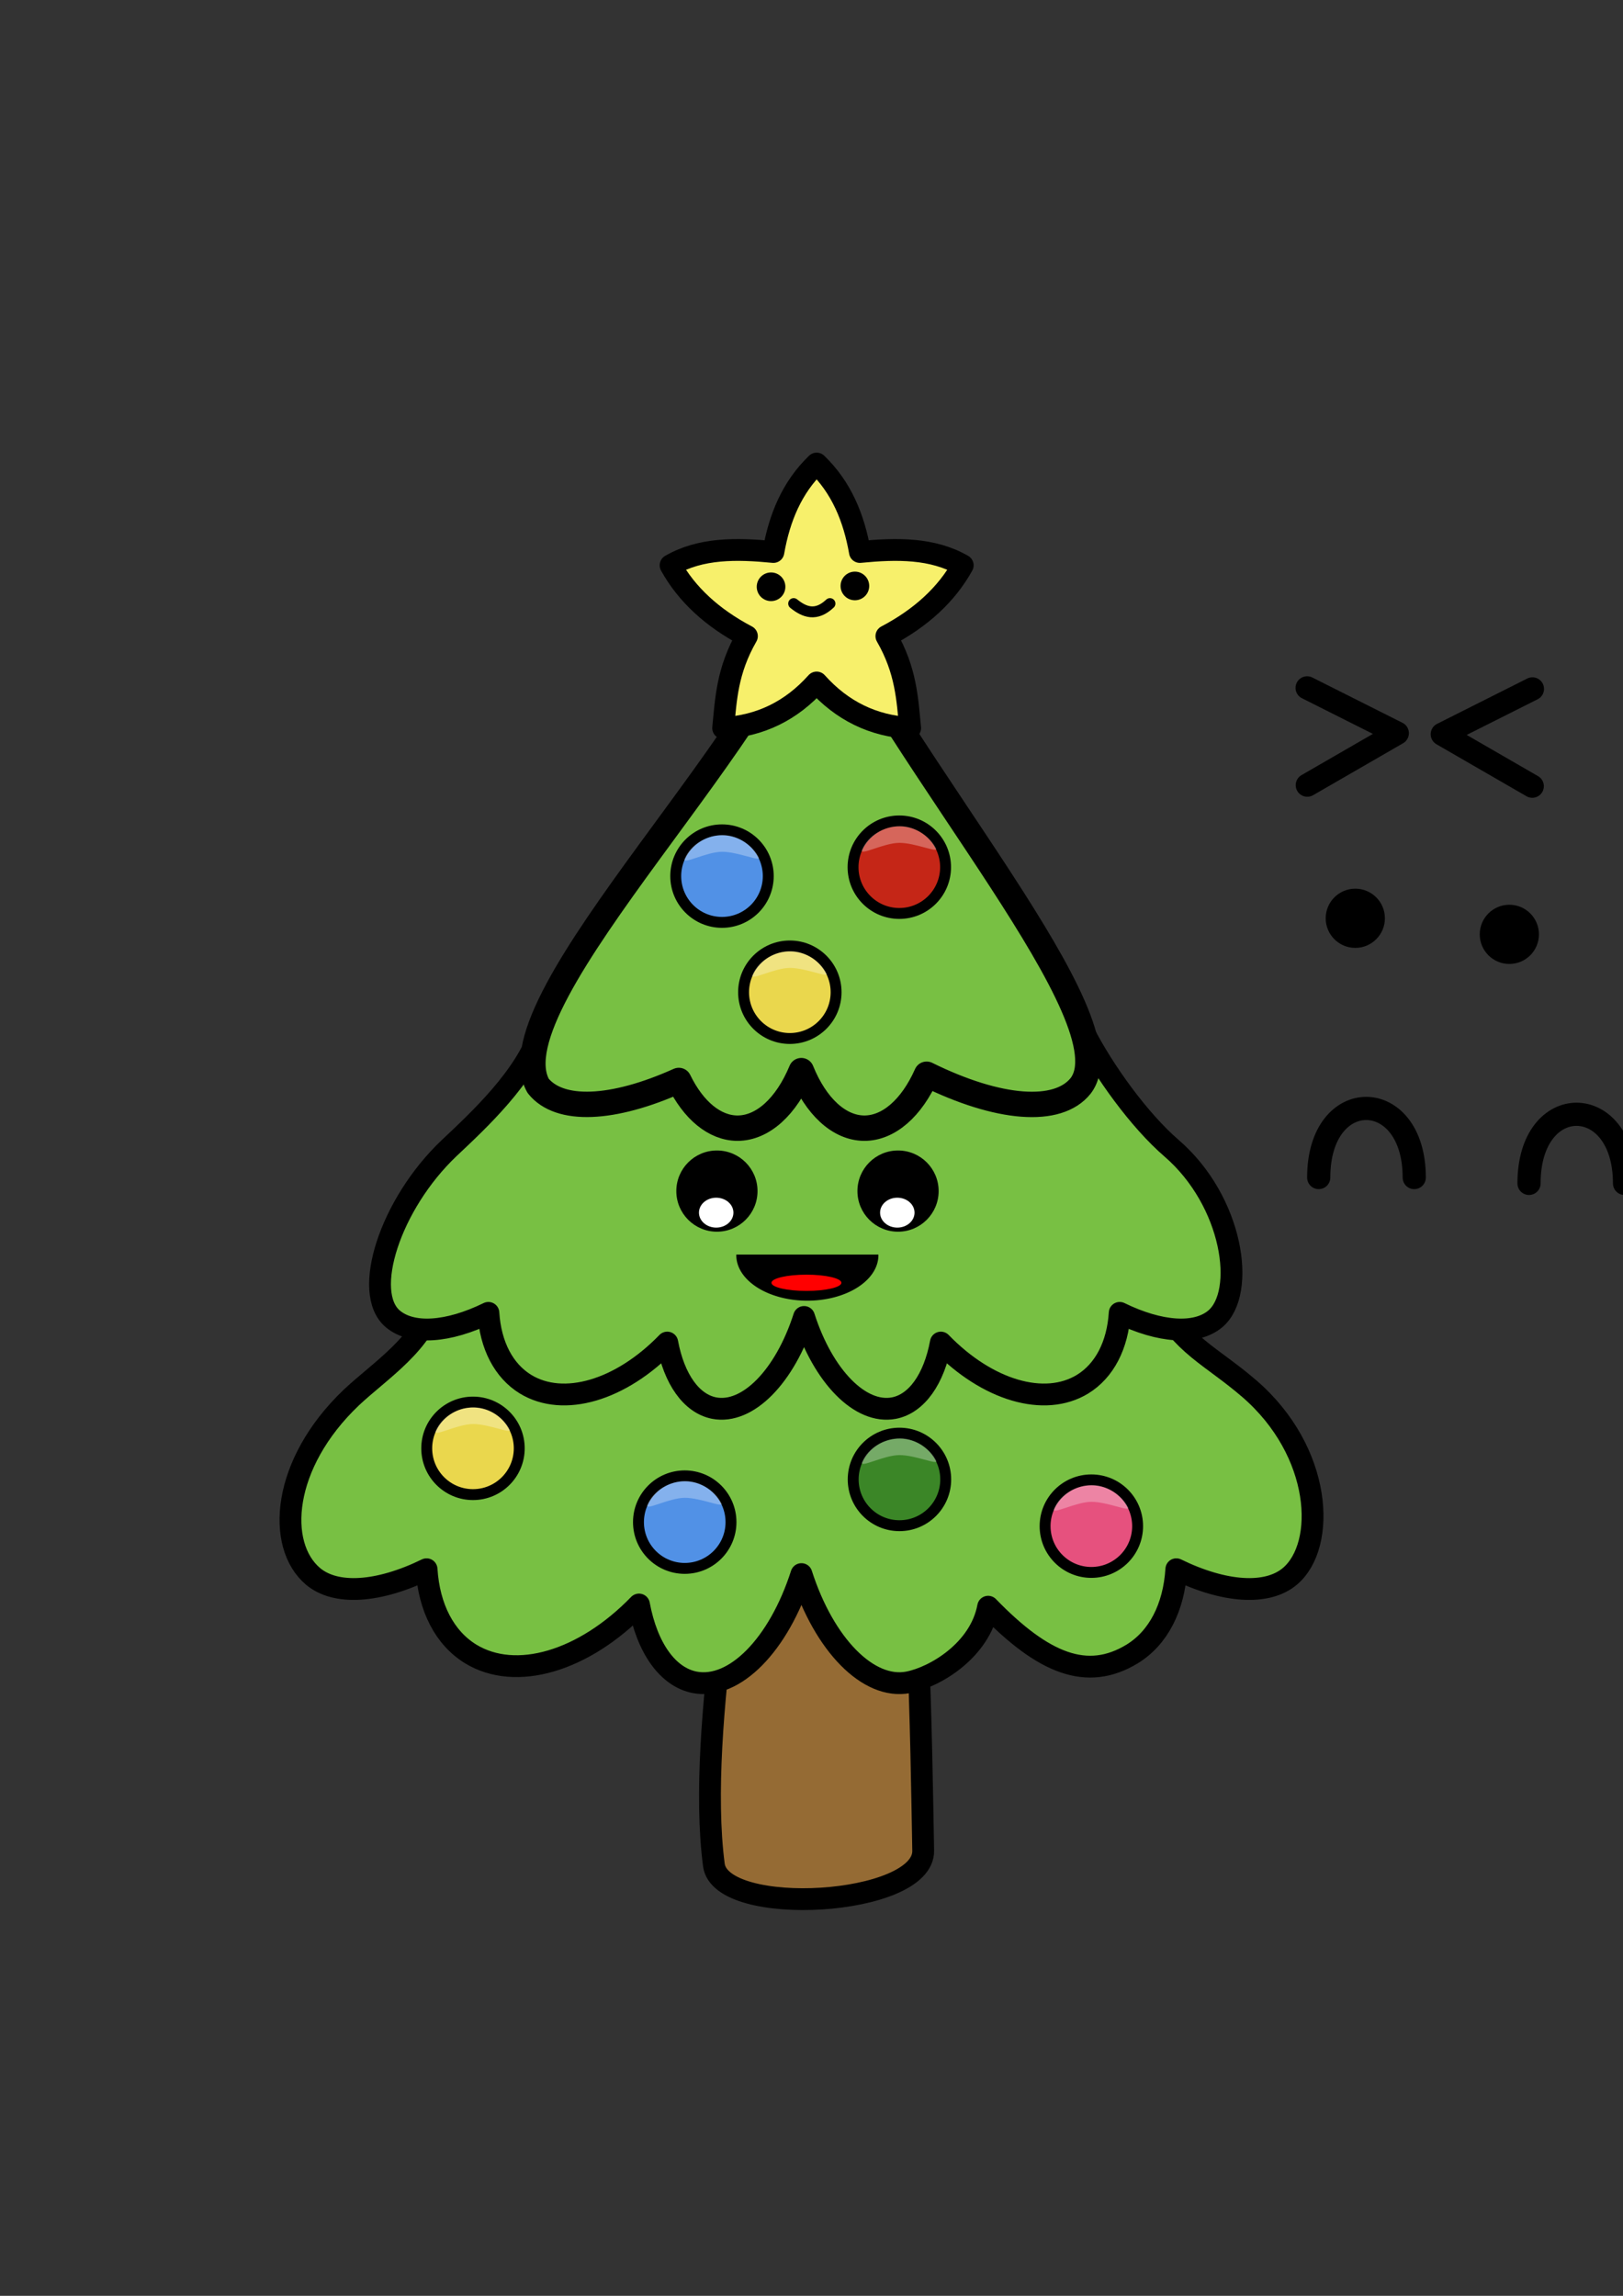 <?xml version="1.0" encoding="UTF-8" standalone="no"?>
<!-- Created with Inkscape (http://www.inkscape.org/) -->

<svg
   xmlns:dc="http://purl.org/dc/elements/1.1/"
   xmlns:cc="http://creativecommons.org/ns#"
   xmlns:rdf="http://www.w3.org/1999/02/22-rdf-syntax-ns#"
   xmlns:svg="http://www.w3.org/2000/svg"
   xmlns="http://www.w3.org/2000/svg"
   xmlns:sodipodi="http://sodipodi.sourceforge.net/DTD/sodipodi-0.dtd"
   xmlns:inkscape="http://www.inkscape.org/namespaces/inkscape"
   width="210mm"
   height="297mm"
   viewBox="0 0 744.094 1052.362"
   id="svg4811"
   version="1.1"
   inkscape:version="0.92.1 r15371"
   sodipodi:docname="xmas-tree.svg">
  <rect x="0" y="0" width="744.094" height="1052.362" fill="#333333" stroke="none"/>
  <defs
     id="defs4813" />
  <sodipodi:namedview
     id="base"
     pagecolor="#ffffff"
     bordercolor="#666666"
     borderopacity="1.0"
     inkscape:pageopacity="0.0"
     inkscape:pageshadow="2"
     inkscape:zoom="1.4"
     inkscape:cx="412.80522"
     inkscape:cy="590.75228"
     inkscape:document-units="px"
     inkscape:current-layer="layer1"
     showgrid="false"
     inkscape:window-width="1920"
     inkscape:window-height="1027"
     inkscape:window-x="1912"
     inkscape:window-y="-8"
     inkscape:window-maximized="1" />
  <g
     inkscape:label="Calque 1"
     inkscape:groupmode="layer"
     id="layer1">
    <path
       style="fill:#78c043;fill-rule:evenodd;stroke:#000000;stroke-width:10;stroke-linecap:butt;stroke-linejoin:round;stroke-miterlimit:4;stroke-dasharray:none;stroke-opacity:1;fill-opacity:1"
       d="m 851.094,331.705 c 6.347,25.031 49.909,-1.297 57.818,12.804 38.936,69.425 94.663,8.532 97.119,13.545 13.137,26.806 24.083,31.25 35.023,30.414 15.09,-1.153 38.887,-41.041 38.887,-41.041 0,0 27.697,38.16 40.84,37.938 15.698,-0.264 39.836,-25.537 39.836,-25.537 47.611,24.277 83.882,20.511 97.151,-14.401 1.751,-4.608 38.578,10.176 56.986,-8.672 21.961,-22.486 -18.319,-74.532 -62.124,-108.591 -94.296,-73.317 -281.232,-42.778 -344.462,2.02 -47.513,33.663 -67.517,60.333 -57.074,101.52 z"
       id="path5374"
       inkscape:connector-curvature="0"
       sodipodi:nodetypes="sssscsssssss" />
    <path
       style="fill:#956b34;fill-rule:evenodd;stroke:#000000;stroke-width:10;stroke-linecap:butt;stroke-linejoin:miter;stroke-opacity:1;stroke-miterlimit:4;stroke-dasharray:none;fill-opacity:1"
       d="m 327.289,854.877 c -8.392,-63.752 15.543,-174.235 14.142,-188.393 -1.737,-17.548 66.961,-12.69 69.701,-4.041 9.988,31.535 11.264,138.782 12.122,185.868 0.464,25.443 -92.758,30.928 -95.965,6.566 z"
       id="path5535"
       inkscape:connector-curvature="0"
       sodipodi:nodetypes="sssss" />
    <path
       style="fill:#78c043;fill-opacity:1;fill-rule:evenodd;stroke:#000000;stroke-width:10;stroke-linecap:round;stroke-linejoin:round;stroke-miterlimit:4;stroke-dasharray:none;stroke-opacity:1"
       d="m 199.367,595.356 c -4.869,20.284 -25.006,32.731 -38.247,45.201 -32.015,30.431 -34.586,67.721 -17.579,82.043 10.408,8.732 29.972,7.496 52.029,-3.287 1.109,17.674 8.316,31.514 20.219,38.824 20.71,12.606 51.811,3.473 77.164,-22.658 3.733,20.022 13.211,33.258 25.545,35.674 18.201,3.484 38.524,-17.121 48.938,-49.617 10.413,32.497 30.736,53.103 48.938,49.619 12.335,-2.414 32.925,-14.64 36.659,-34.664 25.353,26.13 45.341,34.251 66.05,21.646 11.903,-7.31 19.111,-21.15 20.221,-38.824 22.056,10.783 41.62,12.02 52.029,3.289 17.007,-14.322 14.854,-57.23 -18.59,-86.084 -17.553,-15.144 -31.028,-19.83 -41.948,-41.162 z"
       id="path5395"
       inkscape:connector-curvature="0"
       sodipodi:nodetypes="cccccccccccccscc" />
    <path
       inkscape:connector-curvature="0"
       id="path5417"
       d="m 247.828,472.424 c -6.763,21.126 -28.459,41.175 -41.981,53.911 -26.958,25.624 -40.06,66.172 -25.74,78.232 8.764,7.352 25.237,6.311 43.81,-2.768 0.934,14.882 7.003,26.535 17.025,32.691 17.438,10.614 43.626,2.925 64.974,-19.079 3.144,16.859 11.124,28.004 21.509,30.038 15.326,2.934 32.438,-14.416 41.206,-41.779 8.768,27.363 25.88,44.714 41.206,41.78 10.386,-2.033 18.367,-13.178 21.511,-30.038 21.348,22.002 47.535,29.691 64.972,19.077 10.023,-6.155 16.092,-17.809 17.026,-32.691 18.572,9.079 35.045,10.121 43.81,2.769 14.32,-12.059 8.135,-53.936 -20.025,-78.232 -14.78,-12.752 -31.039,-35.236 -40.234,-53.198 z"
       style="fill:#78c043;fill-opacity:1;fill-rule:evenodd;stroke:#000000;stroke-width:10;stroke-linecap:round;stroke-linejoin:round;stroke-miterlimit:4;stroke-dasharray:none;stroke-opacity:1"
       sodipodi:nodetypes="cccccccccccccscc" />
    <path
       style="fill:#78c043;fill-opacity:1;fill-rule:evenodd;stroke:#000000;stroke-width:10;stroke-linecap:round;stroke-linejoin:round;stroke-miterlimit:4;stroke-dasharray:none;stroke-opacity:1"
       d="m 1064.837,-68.888 c -21.121,20.076 -24.147,31.867 -12.928,41.315 6.866,5.76 19.773,4.945 34.324,-2.169 11.856,59.331 99.848,36.609 113.381,1.466 30.353,62.957 104.448,0.471 110.517,-10.207 0,0 29.256,15.193 37.188,10.91 11.444,-12.511 -1.807,-21.239 -22.928,-41.315 -63.125,-51.49 -128.042,-185.154 -128.054,-185.134 -7.308,-6.083 -82.397,150.405 -131.5,185.133 z"
       id="path5419"
       inkscape:connector-curvature="0"
       sodipodi:nodetypes="ccccscccc" />
    <path
       sodipodi:nodetypes="cccc"
       inkscape:connector-curvature="0"
       id="path5423"
       d="m 1012.758,801.067 c 39.442,-5.523 131.599,-1.869 198.158,10e-4 -38.923,-61.9 -97.764,-186.367 -97.764,-186.367 -35.31,65.887 -64.072,130.939 -100.394,186.366 z"
       style="fill:#78c043;fill-opacity:1;fill-rule:evenodd;stroke:#000000;stroke-width:8.767;stroke-linecap:round;stroke-linejoin:round;stroke-miterlimit:4;stroke-dasharray:none;stroke-opacity:1" />
    <ellipse
       style="opacity:1;fill:#78c043;fill-opacity:1;fill-rule:nonzero;stroke:#000000;stroke-width:11.459;stroke-linecap:round;stroke-linejoin:round;stroke-miterlimit:4;stroke-dasharray:none;stroke-opacity:1"
       id="path5427"
       cx="713.334"
       cy="1161.542"
       rx="109.889"
       ry="31.273"
       transform="matrix(0.918,-0.397,0.362,0.932,0,0)" />
    <ellipse
       style="opacity:1;fill:#78c043;fill-opacity:1;fill-rule:nonzero;stroke:#000000;stroke-width:9.48;stroke-linecap:round;stroke-linejoin:round;stroke-miterlimit:4;stroke-dasharray:none;stroke-opacity:1"
       id="path5429"
       cx="1083.926"
       cy="801.121"
       rx="45.043"
       ry="55.215" />
    <ellipse
       transform="matrix(-0.918,-0.397,-0.362,0.932,0,0)"
       ry="30.177"
       rx="106.037"
       cy="277.788"
       cx="-1369.002"
       id="ellipse5431"
       style="opacity:1;fill:#78c043;fill-opacity:1;fill-rule:nonzero;stroke:#000000;stroke-width:11.057;stroke-linecap:round;stroke-linejoin:round;stroke-miterlimit:4;stroke-dasharray:none;stroke-opacity:1" />
    <ellipse
       ry="53.76"
       rx="45.103"
       cy="802.636"
       cx="-1144.074"
       id="ellipse5433"
       style="opacity:1;fill:#78c043;fill-opacity:1;fill-rule:nonzero;stroke:#000000;stroke-width:9.361;stroke-linecap:round;stroke-linejoin:round;stroke-miterlimit:4;stroke-dasharray:none;stroke-opacity:1"
       transform="scale(-1,1)" />
    <path
       style="fill:#78c043;fill-opacity:1;fill-rule:evenodd;stroke:#000000;stroke-width:8.767;stroke-linecap:round;stroke-linejoin:round;stroke-miterlimit:4;stroke-dasharray:none;stroke-opacity:1"
       d="M 1584.58 463.271 C 1550.36 527.124 1522.292 590.191 1487.531 644.475 A 31.25 109.895 66.45 0 0 1446.186 691.914 A 31.25 109.895 66.45 0 0 1524.746 690.107 A 45.043 55.215 0 0 0 1555.355 704.908 A 45.043 55.215 0 0 0 1585.203 690.951 A 45.103 53.76 0 0 0 1615.502 704.967 A 45.103 53.76 0 0 0 1646.709 689.938 A 106.043 30.155 23.55 0 0 1724.895 692.428 A 106.043 30.155 23.55 0 0 1677.764 642.207 C 1638.976 578.328 1584.58 463.271 1584.58 463.271 z "
       id="path5452" />
    <path
       inkscape:connector-curvature="0"
       id="path5471"
       d="m -317.678,52.846 50,-2.857 15.357,-45.714 0.714,97.857 -40,25 10,-45 z"
       style="fill:none;fill-rule:evenodd;stroke:#000000;stroke-width:10;stroke-linecap:butt;stroke-linejoin:round;stroke-miterlimit:4;stroke-dasharray:none;stroke-opacity:1"
       sodipodi:nodetypes="ccccccc" />
    <path
       style="fill:none;fill-rule:evenodd;stroke:#000000;stroke-width:10;stroke-linecap:round;stroke-linejoin:round;stroke-miterlimit:4;stroke-dasharray:none;stroke-opacity:1"
       d="m -156.964,215.041 c -10.823,10.948 -16.53,24.881 -19.286,40.536 -16.856,-1.652 -33.272,-1.885 -47.134,6.111 7.404,13.376 19.169,24.135 34.991,32.46 -9.107,15.873 -9.584,28.869 -10.893,42.143 16.903,-0.941 31.163,-7.83 42.679,-20.893"
       id="path5480"
       inkscape:connector-curvature="0"
       sodipodi:nodetypes="cccccc" />
    <path
       id="path6434"
       d="m 372.92,264.387 c -10.541,65.429 -148.389,193.622 -126.193,233.351 9.705,12.141 34.096,11.204 64.483,-2.477 6.74,13.843 16.515,21.809 26.848,21.878 11.528,0.017 22.422,-9.788 29.318,-26.384 6.672,16.517 17.385,26.312 28.857,26.384 11.115,0.011 21.665,-9.114 28.598,-24.732 33.045,16.312 60.224,18.365 70.605,5.331 C 518.524,467.665 415.399,353.859 372.92,264.387 Z"
       style="fill:#78c043;fill-opacity:1;fill-rule:evenodd;stroke:#000000;stroke-width:11.634;stroke-linecap:round;stroke-linejoin:round;stroke-miterlimit:4;stroke-dasharray:none;stroke-opacity:1"
       inkscape:connector-curvature="0"
       sodipodi:nodetypes="ccccccccc" />
    <path
       id="path5486"
       style="fill:#f7f06b;fill-opacity:1;fill-rule:evenodd;stroke:#000000;stroke-width:10;stroke-linecap:round;stroke-linejoin:round;stroke-miterlimit:4;stroke-dasharray:none;stroke-opacity:1"
       d="m 394.24,253.024 c 16.856,-1.652 33.272,-1.885 47.134,6.111 -7.404,13.376 -19.169,24.135 -34.991,32.46 9.107,15.873 9.584,28.869 10.893,42.143 -16.903,-0.941 -31.163,-7.83 -42.867,-20.893 -11.705,13.063 -25.964,19.951 -42.867,20.893 1.309,-13.274 1.786,-26.27 10.893,-42.143 -15.822,-8.325 -27.587,-19.085 -34.991,-32.46 13.862,-7.996 30.278,-7.764 47.134,-6.111 2.755,-15.655 8.463,-29.587 19.832,-40.536 11.369,10.948 17.076,24.881 19.832,40.536 z"
       inkscape:connector-curvature="0"
       sodipodi:nodetypes="ccccccccccc" />
    <circle
       style="opacity:1;fill:#000000;fill-opacity:1;fill-rule:nonzero;stroke:none;stroke-width:10;stroke-linecap:round;stroke-linejoin:round;stroke-miterlimit:4;stroke-dasharray:none;stroke-opacity:1"
       id="path5494"
       cx="353.502"
       cy="268.971"
       r="6.566" />
    <circle
       r="6.566"
       cy="268.592"
       cx="-391.938"
       id="circle5509"
       style="opacity:1;fill:#000000;fill-opacity:1;fill-rule:nonzero;stroke:none;stroke-width:10;stroke-linecap:round;stroke-linejoin:round;stroke-miterlimit:4;stroke-dasharray:none;stroke-opacity:1"
       transform="scale(-1,1)" />
    <path
       style="fill:none;fill-opacity:1;fill-rule:evenodd;stroke:#000000;stroke-width:5;stroke-linecap:round;stroke-linejoin:miter;stroke-miterlimit:4;stroke-dasharray:none;stroke-opacity:1"
       d="m 363.87,276.673 c 5.007,4.053 10.298,5.97 16.641,0"
       id="path5521"
       inkscape:connector-curvature="0"
       sodipodi:nodetypes="cc" />
    <path
       sodipodi:nodetypes="sssscsssssss"
       inkscape:connector-curvature="0"
       id="path5537"
       d="m 900.791,248.567 c 4.909,19.362 38.607,-1.004 44.725,9.905 30.119,53.704 73.226,6.6 75.127,10.478 10.162,20.736 18.629,24.173 27.092,23.527 11.673,-0.892 30.081,-31.747 30.081,-31.747 0,0 21.425,29.518 31.592,29.347 12.143,-0.205 30.815,-19.754 30.815,-19.754 36.83,18.78 64.886,15.866 75.151,-11.14 1.355,-3.564 29.842,7.871 44.081,-6.708 16.988,-17.394 -14.171,-57.654 -48.056,-84.001 -72.942,-56.714 -217.547,-33.091 -266.458,1.563 -36.753,26.04 -52.228,46.671 -44.149,78.531 z"
       style="fill:#78c043;fill-rule:evenodd;stroke:#000000;stroke-width:10;stroke-linecap:butt;stroke-linejoin:round;stroke-miterlimit:4;stroke-dasharray:none;stroke-opacity:1;fill-opacity:1" />
    <path
       style="fill:#78c043;fill-rule:evenodd;stroke:#000000;stroke-width:10;stroke-linecap:butt;stroke-linejoin:round;stroke-miterlimit:4;stroke-dasharray:none;stroke-opacity:1;fill-opacity:1"
       d="m 951.29,179.852 c 3.494,13.78 27.477,-0.714 31.831,7.049 21.435,38.221 52.115,4.697 53.467,7.457 7.232,14.758 13.258,17.204 19.281,16.744 8.308,-0.635 21.409,-22.594 21.409,-22.594 0,0 15.248,21.008 22.484,20.886 8.642,-0.146 21.931,-14.059 21.931,-14.059 26.212,13.365 46.179,11.292 53.485,-7.928 0.964,-2.537 21.238,5.602 31.373,-4.774 12.091,-12.379 -10.085,-41.032 -34.202,-59.783 -51.913,-40.363 -154.827,-23.551 -189.638,1.112 -26.157,18.532 -37.17,33.215 -31.421,55.89 z"
       id="path5539"
       inkscape:connector-curvature="0"
       sodipodi:nodetypes="sssscsssssss" />
    <g
       id="g6311"
       transform="translate(368.571,134.286)">
      <circle
         style="opacity:1;fill:#5191e6;fill-opacity:1;fill-rule:nonzero;stroke:#000000;stroke-width:5;stroke-linecap:round;stroke-linejoin:round;stroke-miterlimit:4;stroke-dasharray:none;stroke-opacity:1"
         id="circle5551"
         cx="-663.214"
         cy="349.862"
         r="21.208" />
      <path
         sodipodi:nodetypes="sssss"
         inkscape:connector-curvature="0"
         id="path5555"
         d="m -646.373,341.291 c 1.071,2.182 -9.536,-2.58 -16.784,-2.58 -7.248,0 -18.408,6.22 -17.169,3.219 2.73,-6.611 10.166,-10.872 17.414,-10.872 7.248,0 13.982,5.025 16.539,10.233 z"
         style="opacity:1;fill:#ffffff;fill-opacity:0.294;fill-rule:nonzero;stroke:none;stroke-width:5;stroke-linecap:round;stroke-linejoin:round;stroke-miterlimit:4;stroke-dasharray:none;stroke-opacity:1" />
    </g>
    <g
       id="g6289"
       transform="translate(368.571,134.286)">
      <circle
         r="21.208"
         cy="349.862"
         cx="-592.756"
         id="circle6171"
         style="opacity:1;fill:#ea5a4d;fill-opacity:1;fill-rule:nonzero;stroke:#000000;stroke-width:5;stroke-linecap:round;stroke-linejoin:round;stroke-miterlimit:4;stroke-dasharray:none;stroke-opacity:1" />
      <path
         style="opacity:1;fill:#ffffff;fill-opacity:0.294;fill-rule:nonzero;stroke:none;stroke-width:5;stroke-linecap:round;stroke-linejoin:round;stroke-miterlimit:4;stroke-dasharray:none;stroke-opacity:1"
         d="m -575.915,341.291 c 1.071,2.182 -9.536,-2.58 -16.784,-2.58 -7.248,0 -18.408,6.22 -17.169,3.219 2.73,-6.611 10.166,-10.872 17.414,-10.872 7.248,0 13.982,5.025 16.539,10.233 z"
         id="path6173"
         inkscape:connector-curvature="0"
         sodipodi:nodetypes="sssss" />
    </g>
    <g
       id="g6321"
       transform="translate(368.571,134.286)">
      <circle
         style="opacity:1;fill:#ead74d;fill-opacity:1;fill-rule:nonzero;stroke:#000000;stroke-width:5;stroke-linecap:round;stroke-linejoin:round;stroke-miterlimit:4;stroke-dasharray:none;stroke-opacity:1"
         id="circle6177"
         cx="-528.864"
         cy="349.61"
         r="21.208" />
      <path
         sodipodi:nodetypes="sssss"
         inkscape:connector-curvature="0"
         id="path6179"
         d="m -512.023,341.039 c 1.071,2.182 -9.536,-2.58 -16.784,-2.58 -7.248,0 -18.408,6.22 -17.169,3.219 2.73,-6.611 10.166,-10.872 17.414,-10.872 7.248,0 13.982,5.025 16.539,10.233 z"
         style="opacity:1;fill:#ffffff;fill-opacity:0.294;fill-rule:nonzero;stroke:none;stroke-width:5;stroke-linecap:round;stroke-linejoin:round;stroke-miterlimit:4;stroke-dasharray:none;stroke-opacity:1" />
    </g>
    <g
       id="g6337"
       transform="translate(368.571,134.286)">
      <circle
         r="21.208"
         cy="422.341"
         cx="-629.374"
         id="circle6191"
         style="opacity:1;fill:#e6517e;fill-opacity:1;fill-rule:nonzero;stroke:#000000;stroke-width:5;stroke-linecap:round;stroke-linejoin:round;stroke-miterlimit:4;stroke-dasharray:none;stroke-opacity:1" />
      <path
         style="opacity:1;fill:#ffffff;fill-opacity:0.294;fill-rule:nonzero;stroke:none;stroke-width:5;stroke-linecap:round;stroke-linejoin:round;stroke-miterlimit:4;stroke-dasharray:none;stroke-opacity:1"
         d="m -612.533,413.77 c 1.071,2.182 -9.536,-2.58 -16.784,-2.58 -7.248,0 -18.408,6.22 -17.169,3.219 2.73,-6.611 10.166,-10.872 17.414,-10.872 7.248,0 13.982,5.025 16.539,10.233 z"
         id="path6193"
         inkscape:connector-curvature="0"
         sodipodi:nodetypes="sssss" />
    </g>
    <g
       id="g6347"
       transform="translate(368.571,134.286)">
      <circle
         r="21.208"
         cy="423.856"
         cx="-544.774"
         id="circle6207"
         style="opacity:1;fill:#3b8627;fill-opacity:1;fill-rule:nonzero;stroke:#000000;stroke-width:5;stroke-linecap:round;stroke-linejoin:round;stroke-miterlimit:4;stroke-dasharray:none;stroke-opacity:1" />
      <path
         style="opacity:1;fill:#ffffff;fill-opacity:0.294;fill-rule:nonzero;stroke:none;stroke-width:5;stroke-linecap:round;stroke-linejoin:round;stroke-miterlimit:4;stroke-dasharray:none;stroke-opacity:1"
         d="m -527.933,415.285 c 1.071,2.182 -9.536,-2.58 -16.784,-2.58 -7.248,0 -18.408,6.22 -17.169,3.219 2.73,-6.611 10.166,-10.872 17.414,-10.872 7.248,0 13.982,5.025 16.539,10.233 z"
         id="path6209"
         inkscape:connector-curvature="0"
         sodipodi:nodetypes="sssss" />
    </g>
    <g
       id="g6301"
       transform="translate(368.571,134.286)">
      <circle
         style="opacity:1;fill:#c52617;fill-opacity:1;fill-rule:nonzero;stroke:#000000;stroke-width:5;stroke-linecap:round;stroke-linejoin:round;stroke-miterlimit:4;stroke-dasharray:none;stroke-opacity:1"
         id="circle6295"
         cx="-592.756"
         cy="349.862"
         r="21.208" />
      <path
         sodipodi:nodetypes="sssss"
         inkscape:connector-curvature="0"
         id="path6297"
         d="m -575.915,341.291 c 1.071,2.182 -9.536,-2.58 -16.784,-2.58 -7.248,0 -18.408,6.22 -17.169,3.219 2.73,-6.611 10.166,-10.872 17.414,-10.872 7.248,0 13.982,5.025 16.539,10.233 z"
         style="opacity:1;fill:#ffffff;fill-opacity:0.294;fill-rule:nonzero;stroke:none;stroke-width:5;stroke-linecap:round;stroke-linejoin:round;stroke-miterlimit:4;stroke-dasharray:none;stroke-opacity:1" />
    </g>
    <g
       id="g6305"
       transform="translate(1005.063,47.645)">
      <circle
         r="21.208"
         cy="349.862"
         cx="-592.756"
         id="circle6307"
         style="opacity:1;fill:#c52617;fill-opacity:1;fill-rule:nonzero;stroke:#000000;stroke-width:5;stroke-linecap:round;stroke-linejoin:round;stroke-miterlimit:4;stroke-dasharray:none;stroke-opacity:1" />
      <path
         style="opacity:1;fill:#ffffff;fill-opacity:0.294;fill-rule:nonzero;stroke:none;stroke-width:5;stroke-linecap:round;stroke-linejoin:round;stroke-miterlimit:4;stroke-dasharray:none;stroke-opacity:1"
         d="m -575.915,341.291 c 1.071,2.182 -9.536,-2.58 -16.784,-2.58 -7.248,0 -18.408,6.22 -17.169,3.219 2.73,-6.611 10.166,-10.872 17.414,-10.872 7.248,0 13.982,5.025 16.539,10.233 z"
         id="path6309"
         inkscape:connector-curvature="0"
         sodipodi:nodetypes="sssss" />
    </g>
    <g
       id="g6315"
       transform="translate(994.229,51.731)">
      <circle
         r="21.208"
         cy="349.862"
         cx="-663.214"
         id="circle6317"
         style="opacity:1;fill:#5191e6;fill-opacity:1;fill-rule:nonzero;stroke:#000000;stroke-width:5;stroke-linecap:round;stroke-linejoin:round;stroke-miterlimit:4;stroke-dasharray:none;stroke-opacity:1" />
      <path
         style="opacity:1;fill:#ffffff;fill-opacity:0.294;fill-rule:nonzero;stroke:none;stroke-width:5;stroke-linecap:round;stroke-linejoin:round;stroke-miterlimit:4;stroke-dasharray:none;stroke-opacity:1"
         d="m -646.373,341.291 c 1.071,2.182 -9.536,-2.58 -16.784,-2.58 -7.248,0 -18.408,6.22 -17.169,3.219 2.73,-6.611 10.166,-10.872 17.414,-10.872 7.248,0 13.982,5.025 16.539,10.233 z"
         id="path6319"
         inkscape:connector-curvature="0"
         sodipodi:nodetypes="sssss" />
    </g>
    <g
       id="g6325"
       transform="translate(890.98,105.209)">
      <circle
         r="21.208"
         cy="349.61"
         cx="-528.864"
         id="circle6327"
         style="opacity:1;fill:#ead74d;fill-opacity:1;fill-rule:nonzero;stroke:#000000;stroke-width:5;stroke-linecap:round;stroke-linejoin:round;stroke-miterlimit:4;stroke-dasharray:none;stroke-opacity:1" />
      <path
         style="opacity:1;fill:#ffffff;fill-opacity:0.294;fill-rule:nonzero;stroke:none;stroke-width:5;stroke-linecap:round;stroke-linejoin:round;stroke-miterlimit:4;stroke-dasharray:none;stroke-opacity:1"
         d="m -512.023,341.039 c 1.071,2.182 -9.536,-2.58 -16.784,-2.58 -7.248,0 -18.408,6.22 -17.169,3.219 2.73,-6.611 10.166,-10.872 17.414,-10.872 7.248,0 13.982,5.025 16.539,10.233 z"
         id="path6329"
         inkscape:connector-curvature="0"
         sodipodi:nodetypes="sssss" />
    </g>
    <g
       id="g6331"
       transform="translate(977.143,347.857)">
      <circle
         r="21.208"
         cy="349.862"
         cx="-663.214"
         id="circle6333"
         style="opacity:1;fill:#5191e6;fill-opacity:1;fill-rule:nonzero;stroke:#000000;stroke-width:5;stroke-linecap:round;stroke-linejoin:round;stroke-miterlimit:4;stroke-dasharray:none;stroke-opacity:1" />
      <path
         style="opacity:1;fill:#ffffff;fill-opacity:0.294;fill-rule:nonzero;stroke:none;stroke-width:5;stroke-linecap:round;stroke-linejoin:round;stroke-miterlimit:4;stroke-dasharray:none;stroke-opacity:1"
         d="m -646.373,341.291 c 1.071,2.182 -9.536,-2.58 -16.784,-2.58 -7.248,0 -18.408,6.22 -17.169,3.219 2.73,-6.611 10.166,-10.872 17.414,-10.872 7.248,0 13.982,5.025 16.539,10.233 z"
         id="path6335"
         inkscape:connector-curvature="0"
         sodipodi:nodetypes="sssss" />
    </g>
    <g
       id="g6341"
       transform="translate(1129.725,277.223)">
      <circle
         style="opacity:1;fill:#e6517e;fill-opacity:1;fill-rule:nonzero;stroke:#000000;stroke-width:5;stroke-linecap:round;stroke-linejoin:round;stroke-miterlimit:4;stroke-dasharray:none;stroke-opacity:1"
         id="circle6343"
         cx="-629.374"
         cy="422.341"
         r="21.208" />
      <path
         sodipodi:nodetypes="sssss"
         inkscape:connector-curvature="0"
         id="path6345"
         d="m -612.533,413.77 c 1.071,2.182 -9.536,-2.58 -16.784,-2.58 -7.248,0 -18.408,6.22 -17.169,3.219 2.73,-6.611 10.166,-10.872 17.414,-10.872 7.248,0 13.982,5.025 16.539,10.233 z"
         style="opacity:1;fill:#ffffff;fill-opacity:0.294;fill-rule:nonzero;stroke:none;stroke-width:5;stroke-linecap:round;stroke-linejoin:round;stroke-miterlimit:4;stroke-dasharray:none;stroke-opacity:1" />
    </g>
    <g
       id="g6351"
       transform="translate(957.143,254.286)">
      <circle
         style="opacity:1;fill:#3b8627;fill-opacity:1;fill-rule:nonzero;stroke:#000000;stroke-width:5;stroke-linecap:round;stroke-linejoin:round;stroke-miterlimit:4;stroke-dasharray:none;stroke-opacity:1"
         id="circle6353"
         cx="-544.774"
         cy="423.856"
         r="21.208" />
      <path
         sodipodi:nodetypes="sssss"
         inkscape:connector-curvature="0"
         id="path6355"
         d="m -527.933,415.285 c 1.071,2.182 -9.536,-2.58 -16.784,-2.58 -7.248,0 -18.408,6.22 -17.169,3.219 2.73,-6.611 10.166,-10.872 17.414,-10.872 7.248,0 13.982,5.025 16.539,10.233 z"
         style="opacity:1;fill:#ffffff;fill-opacity:0.294;fill-rule:nonzero;stroke:none;stroke-width:5;stroke-linecap:round;stroke-linejoin:round;stroke-miterlimit:4;stroke-dasharray:none;stroke-opacity:1" />
    </g>
    <g
       id="g6357"
       transform="translate(745.714,314.286)">
      <circle
         r="21.208"
         cy="349.61"
         cx="-528.864"
         id="circle6359"
         style="opacity:1;fill:#ead74d;fill-opacity:1;fill-rule:nonzero;stroke:#000000;stroke-width:5;stroke-linecap:round;stroke-linejoin:round;stroke-miterlimit:4;stroke-dasharray:none;stroke-opacity:1" />
      <path
         style="opacity:1;fill:#ffffff;fill-opacity:0.294;fill-rule:nonzero;stroke:none;stroke-width:5;stroke-linecap:round;stroke-linejoin:round;stroke-miterlimit:4;stroke-dasharray:none;stroke-opacity:1"
         d="m -512.023,341.039 c 1.071,2.182 -9.536,-2.58 -16.784,-2.58 -7.248,0 -18.408,6.22 -17.169,3.219 2.73,-6.611 10.166,-10.872 17.414,-10.872 7.248,0 13.982,5.025 16.539,10.233 z"
         id="path6361"
         inkscape:connector-curvature="0"
         sodipodi:nodetypes="sssss" />
    </g>
    <path
       style="opacity:1;fill:#000000;fill-opacity:1;fill-rule:nonzero;stroke:none;stroke-width:5;stroke-linecap:round;stroke-linejoin:round;stroke-miterlimit:4;stroke-dasharray:none;stroke-opacity:1"
       d="m 337.592,575.067 a 32.577,20.834 0 0 0 -0.025,0.314 32.577,20.834 0 0 0 32.576,20.834 32.577,20.834 0 0 0 32.578,-20.834 32.577,20.834 0 0 0 -0.018,-0.314 h -65.111 z"
       id="path6373"
       inkscape:connector-curvature="0" />
    <ellipse
       ry="20.834"
       rx="32.577"
       cy="626.882"
       cx="926.771"
       id="ellipse6375"
       style="opacity:1;fill:#000000;fill-opacity:1;fill-rule:nonzero;stroke:none;stroke-width:5;stroke-linecap:round;stroke-linejoin:round;stroke-miterlimit:4;stroke-dasharray:none;stroke-opacity:1" />
    <ellipse
       style="opacity:1;fill:#ff0000;fill-opacity:1;fill-rule:nonzero;stroke:none;stroke-width:5;stroke-linecap:round;stroke-linejoin:round;stroke-miterlimit:4;stroke-dasharray:none;stroke-opacity:1"
       id="path6384"
       cx="369.723"
       cy="588.009"
       rx="16.036"
       ry="3.725" />
    <circle
       style="opacity:1;fill:#000000;fill-opacity:1;fill-rule:nonzero;stroke:none;stroke-width:5;stroke-linecap:round;stroke-linejoin:round;stroke-miterlimit:4;stroke-dasharray:none;stroke-opacity:1"
       id="path6386"
       cx="621.361"
       cy="420.928"
       r="13.571" />
    <circle
       r="13.571"
       cy="428.294"
       cx="691.986"
       id="circle6388"
       style="opacity:1;fill:#000000;fill-opacity:1;fill-rule:nonzero;stroke:none;stroke-width:5;stroke-linecap:round;stroke-linejoin:round;stroke-miterlimit:4;stroke-dasharray:none;stroke-opacity:1" />
    <path
       style="fill:#78c043;fill-opacity:1;fill-rule:evenodd;stroke:#000000;stroke-width:8.767;stroke-linecap:round;stroke-linejoin:round;stroke-miterlimit:4;stroke-dasharray:none;stroke-opacity:1"
       d="m 1467.043,192.496 c 39.442,-5.523 131.599,-1.869 198.158,0.001 C 1626.279,130.597 1567.438,6.13 1567.438,6.13 1532.128,72.017 1503.366,137.068 1467.043,192.496 Z"
       id="path6406"
       inkscape:connector-curvature="0"
       sodipodi:nodetypes="cccc" />
    <ellipse
       style="opacity:1;fill:none;fill-opacity:1;fill-rule:nonzero;stroke:#000000;stroke-width:10;stroke-linecap:round;stroke-linejoin:round;stroke-miterlimit:4;stroke-dasharray:none;stroke-opacity:1"
       id="path6410"
       cx="1068.742"
       cy="-1108.769"
       rx="38.601"
       ry="94.315"
       transform="matrix(0.622,0.783,-0.783,0.622,0,0)" />
    <ellipse
       transform="matrix(1,0.003,-0.009,1,0,0)"
       ry="54.668"
       rx="41.095"
       cy="174.594"
       cx="1528.055"
       id="ellipse6412"
       style="opacity:1;fill:none;fill-opacity:1;fill-rule:nonzero;stroke:#000000;stroke-width:10;stroke-linecap:round;stroke-linejoin:round;stroke-miterlimit:4;stroke-dasharray:none;stroke-opacity:1" />
    <ellipse
       transform="matrix(-0.622,0.783,0.783,0.622,0,0)"
       ry="94.315"
       rx="38.601"
       cy="1344.545"
       cx="-877.765"
       id="ellipse6414"
       style="opacity:1;fill:none;fill-opacity:1;fill-rule:nonzero;stroke:#000000;stroke-width:10;stroke-linecap:round;stroke-linejoin:round;stroke-miterlimit:4;stroke-dasharray:none;stroke-opacity:1" />
    <ellipse
       style="opacity:1;fill:none;fill-opacity:1;fill-rule:nonzero;stroke:#000000;stroke-width:10;stroke-linecap:round;stroke-linejoin:round;stroke-miterlimit:4;stroke-dasharray:none;stroke-opacity:1"
       id="ellipse6416"
       cx="-1603.592"
       cy="183.211"
       rx="41.095"
       ry="54.668"
       transform="matrix(-1,0.003,0.009,1,0,0)" />
    <path
       style="fill:#78c043;fill-opacity:1;fill-rule:evenodd;stroke:#000000;stroke-width:8.767;stroke-linecap:round;stroke-linejoin:round;stroke-miterlimit:4;stroke-dasharray:none;stroke-opacity:1"
       d="M 1840.18 177.855 C 1820.053 215.411 1802.051 252.688 1783.566 288.072 A 38.601 94.315 51.571 0 0 1781.605 289.564 A 38.601 94.315 51.571 0 0 1731.715 378.424 A 38.601 94.315 51.571 0 0 1787.139 376.295 A 31.013 55.299 0.482 0 0 1810.215 395.1 A 31.013 55.299 0.482 0 0 1835.414 372.422 A 31.013 55.299 0.482 0 0 1860.217 395.1 A 31.013 55.299 0.482 0 0 1884.797 373.842 A 94.315 38.601 38.429 0 0 1945.482 378.424 A 94.315 38.601 38.429 0 0 1896.178 290.043 C 1866.868 234.281 1840.18 177.855 1840.18 177.855 z "
       id="path6421" />
    <g
       transform="translate(368.571,134.286)"
       id="g6508">
      <circle
         r="21.208"
         cy="349.862"
         cx="-663.214"
         id="circle6510"
         style="opacity:1;fill:#5191e6;fill-opacity:1;fill-rule:nonzero;stroke:#000000;stroke-width:5;stroke-linecap:round;stroke-linejoin:round;stroke-miterlimit:4;stroke-dasharray:none;stroke-opacity:1" />
      <path
         style="opacity:1;fill:#ffffff;fill-opacity:0.294;fill-rule:nonzero;stroke:none;stroke-width:5;stroke-linecap:round;stroke-linejoin:round;stroke-miterlimit:4;stroke-dasharray:none;stroke-opacity:1"
         d="m -646.373,341.291 c 1.071,2.182 -9.536,-2.58 -16.784,-2.58 -7.248,0 -18.408,6.22 -17.169,3.219 2.73,-6.611 10.166,-10.872 17.414,-10.872 7.248,0 13.982,5.025 16.539,10.233 z"
         id="path6512"
         inkscape:connector-curvature="0"
         sodipodi:nodetypes="sssss" />
    </g>
    <circle
       r="21.208"
       cy="385.577"
       cx="-315.357"
       id="circle6518"
       style="opacity:1;fill:#5191e6;fill-opacity:1;fill-rule:nonzero;stroke:#000000;stroke-width:5;stroke-linecap:round;stroke-linejoin:round;stroke-miterlimit:4;stroke-dasharray:none;stroke-opacity:1" />
    <path
       style="opacity:1;fill:#ffffff;fill-opacity:0.294;fill-rule:nonzero;stroke:none;stroke-width:5;stroke-linecap:round;stroke-linejoin:round;stroke-miterlimit:4;stroke-dasharray:none;stroke-opacity:1"
       d="m -298.516,377.006 c 1.071,2.182 -9.536,-2.58 -16.784,-2.58 -7.248,0 -18.408,6.22 -17.169,3.219 2.73,-6.611 10.166,-10.872 17.414,-10.872 7.248,0 13.982,5.025 16.539,10.233 z"
       id="path6520"
       inkscape:connector-curvature="0"
       sodipodi:nodetypes="sssss" />
    <g
       transform="matrix(3.543,0,0,3.543,1049.672,-2.011)"
       id="g4623">
      <path
         style="fill:none;stroke:#000000;stroke-width:3;stroke-linecap:round;stroke-linejoin:round;stroke-miterlimit:4;stroke-dasharray:none;stroke-opacity:1"
         d="m -125.623,152.915 c 0,-12.003 12.361,-11.836 12.361,0"
         id="path4547"
         inkscape:connector-curvature="0"
         sodipodi:nodetypes="cc" />
      <path
         sodipodi:nodetypes="cc"
         inkscape:connector-curvature="0"
         id="path4549"
         d="m -98.409,153.671 c 0,-12.003 12.361,-11.836 12.361,0"
         style="fill:none;stroke:#000000;stroke-width:3;stroke-linecap:round;stroke-linejoin:round;stroke-miterlimit:4;stroke-dasharray:none;stroke-opacity:1" />
    </g>
    <g
       transform="matrix(3.543,0,0,3.543,1022.815,240.613)"
       id="g4637">
      <path
         sodipodi:nodetypes="ccc"
         inkscape:connector-curvature="0"
         id="path4499"
         d="m -119.542,21.082 11.668,5.863 -11.646,6.724"
         style="fill:none;stroke:#000000;stroke-width:3;stroke-linecap:round;stroke-linejoin:round;stroke-miterlimit:4;stroke-dasharray:none;stroke-opacity:1" />
      <path
         style="fill:none;stroke:#000000;stroke-width:3;stroke-linecap:round;stroke-linejoin:round;stroke-miterlimit:4;stroke-dasharray:none;stroke-opacity:1"
         d="m -90.387,21.216 -11.668,5.863 11.646,6.724"
         id="path4501"
         inkscape:connector-curvature="0"
         sodipodi:nodetypes="ccc" />
    </g>
    <g
       transform="matrix(0.498,0,0,0.498,166.849,345.618)"
       id="g4216"
       inkscape:export-filename="D:\Projets\Xmas-Hell\Creations\Graphics\Sprites\Bosses\XmasBall\xmas-ball-hd.png"
       inkscape:export-xdpi="50"
       inkscape:export-ydpi="50">
      <circle
         r="37.376"
         cy="402.326"
         cx="324.973"
         id="path4789"
         style="fill:#000000;fill-opacity:1;stroke:none;stroke-width:10;stroke-miterlimit:4;stroke-dasharray:none;stroke-opacity:1" />
      <ellipse
         ry="13.768"
         rx="15.862"
         cy="422.177"
         cx="324.305"
         id="path4795"
         style="fill:#ffffff;fill-opacity:1;stroke:none;stroke-width:10;stroke-miterlimit:4;stroke-dasharray:none;stroke-opacity:1" />
    </g>
    <g
       inkscape:export-ydpi="50"
       inkscape:export-xdpi="50"
       inkscape:export-filename="D:\Projets\Xmas-Hell\Creations\Graphics\Sprites\Bosses\XmasBall\xmas-ball-hd.png"
       id="g252"
       transform="matrix(0.498,0,0,0.498,249.884,345.618)">
      <circle
         style="fill:#000000;fill-opacity:1;stroke:none;stroke-width:10;stroke-miterlimit:4;stroke-dasharray:none;stroke-opacity:1"
         id="circle248"
         cx="324.973"
         cy="402.326"
         r="37.376" />
      <ellipse
         style="fill:#ffffff;fill-opacity:1;stroke:none;stroke-width:10;stroke-miterlimit:4;stroke-dasharray:none;stroke-opacity:1"
         id="ellipse250"
         cx="324.305"
         cy="422.177"
         rx="15.862"
         ry="13.768" />
    </g>
  </g>
</svg>

